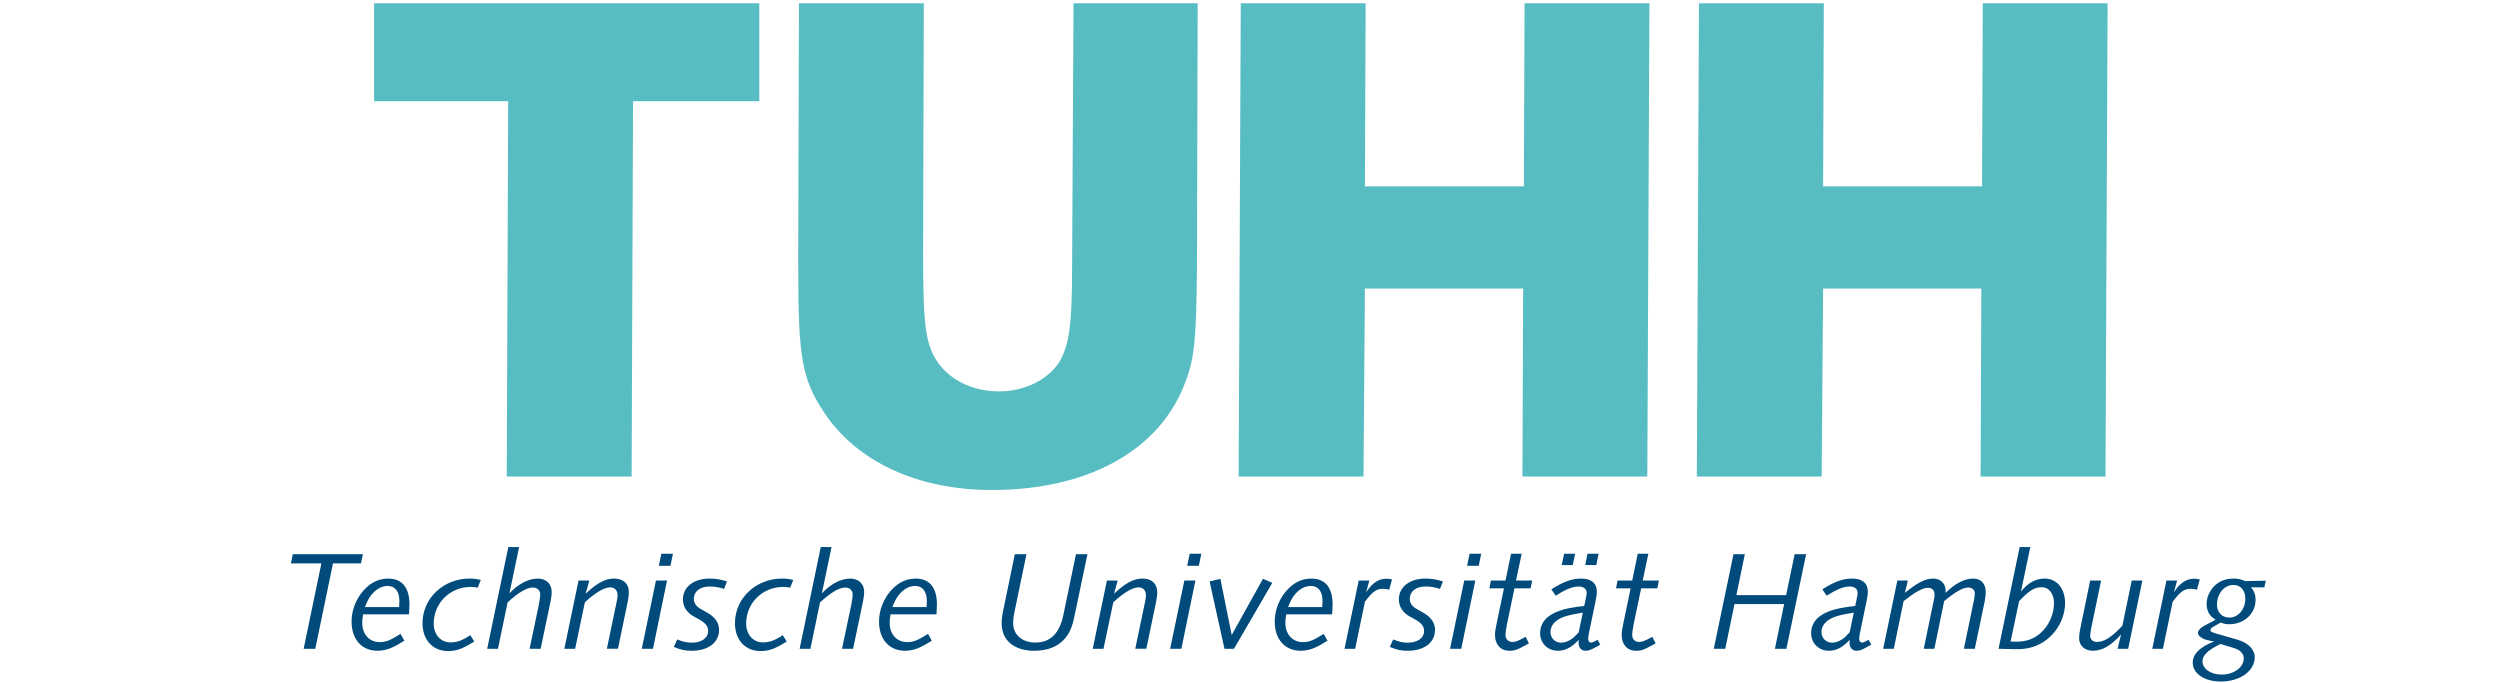 <?xml version="1.0" encoding="UTF-8"?>
<!-- Generator: Adobe Illustrator 16.0.0, SVG Export Plug-In . SVG Version: 6.00 Build 0)  -->
<!DOCTYPE svg PUBLIC "-//W3C//DTD SVG 1.1//EN" "http://www.w3.org/Graphics/SVG/1.1/DTD/svg11.dtd">
<svg version="1.1" id="Ebene_1" xmlns="http://www.w3.org/2000/svg" xmlns:xlink="http://www.w3.org/1999/xlink" x="0px" y="0px" width="1500px" height="410px" viewBox="0 0 1500 410" enable-background="new 0 0 1500 410" xml:space="preserve">
<g>
	<polygon fill="#004B7C" points="182.189,389.261 189.172,389.261 199.802,338.034 216.567,338.034 217.756,332.503    175.723,332.503 174.535,338.034 192.829,338.034  "/>
	<path fill="#004B7C" d="M240.316,380.33c-6.384,4.003-8.771,4.934-12.51,4.934c-6.219,0-10.464-4.679-10.464-11.574   c0-1.188,0.083-2.294,0.506-5.108h27.571c0.175-2.81,0.258-4.504,0.258-5.784c0-10.293-4.432-15.654-12.851-15.654   c-6.468,0-12.17,3.314-16.684,9.617c-3.397,4.932-5.186,10.459-5.186,16.249c0,10.645,6.125,17.452,15.66,17.452   c3.058,0,6.291-0.774,9.018-2.129c1.87-0.856,2.211-1.021,6.973-3.914L240.316,380.33L240.316,380.33z M218.954,364.241   c1.445-3.567,2.21-5.103,3.573-6.89c2.728-3.662,6.385-5.79,10.041-5.79c4.515,0,7.066,3.326,7.066,9.111   c0,0.594-0.083,2.216-0.176,3.567L218.954,364.241L218.954,364.241z"/>
	<path fill="#004B7C" d="M282.184,381.095c-4.68,3.146-7.996,4.344-11.911,4.344c-5.878,0-10.041-4.685-10.041-11.316   c0-12.257,9.783-21.962,22.127-21.962c1.446,0,2.376,0.083,4.257,0.425l1.869-4.598c-2.893-0.677-4.256-0.847-6.725-0.847   c-15.743,0-28.253,11.827-28.253,26.806c0,9.953,6.126,16.678,15.237,16.678c5.186,0,8.501-1.188,15.825-5.701L282.184,381.095   L282.184,381.095z"/>
	<path fill="#004B7C" d="M292.308,389.261h6.466l5.785-27.818c6.302-5.884,11.498-8.939,15.154-8.939   c2.634,0,4.421,1.703,4.421,4.256c0,1.274-0.341,3.744-0.93,6.554l-5.454,25.949h6.642l5.96-28.501   c0.423-2.045,0.671-4.179,0.671-5.624c0-4.764-3.315-7.995-8.336-7.995c-5.62,0-11.663,3.15-17.023,8.853l5.795-27.747h-6.467   L292.308,389.261L292.308,389.261z"/>
	<path fill="#004B7C" d="M338.606,389.261h6.467l5.867-27.911c6.385-5.873,11.663-8.931,15.154-8.931   c2.717,0,4.421,1.786,4.421,4.592c0,1.104-0.083,1.869-0.258,2.81l-6.125,29.44h6.642l5.95-28.676   c0.341-1.787,0.599-3.827,0.599-5.273c0-5.021-3.315-8.171-8.677-8.171c-5.537,0-10.134,2.469-17.282,9.101l2.222-7.913h-6.466   L338.606,389.261L338.606,389.261z"/>
	<path fill="#004B7C" d="M385.071,389.261h6.715l8.429-40.934h-6.643L385.071,389.261L385.071,389.261z M395.277,339.48h6.983   l1.529-7.236h-6.983L395.277,339.48L395.277,339.48z"/>
	<path fill="#004B7C" d="M404.295,388.155c4.349,1.787,6.725,2.304,10.732,2.304c9.948,0,16.425-4.938,16.425-12.598   c0-4.08-2.386-7.571-6.899-10.128l-4.163-2.387c-2.727-1.528-4.091-3.574-4.091-6.038c0-4.514,3.75-7.406,9.452-7.406   c3.058,0,5.608,0.424,8.677,1.446l1.787-4.504c-3.916-1.193-6.983-1.704-10.464-1.704c-9.535,0-16.001,5.02-16.001,12.509   c0,4.251,2.293,7.908,6.467,10.212l2.975,1.616c4.173,2.387,5.702,4.256,5.702,7.148c0,4.168-3.915,6.978-9.783,6.978   c-2.975,0-5.36-0.506-8.77-1.952L404.295,388.155L404.295,388.155z"/>
	<path fill="#004B7C" d="M469.653,381.095c-4.679,3.146-7.995,4.344-11.91,4.344c-5.867,0-10.041-4.685-10.041-11.316   c0-12.257,9.783-21.962,22.127-21.962c1.446,0,2.376,0.083,4.257,0.425l1.869-4.598c-2.893-0.677-4.256-0.847-6.725-0.847   c-15.743,0-28.252,11.827-28.252,26.806c0,9.953,6.125,16.678,15.236,16.678c5.186,0,8.502-1.188,15.825-5.701L469.653,381.095   L469.653,381.095z"/>
	<path fill="#004B7C" d="M479.777,389.261h6.467l5.785-27.818c6.301-5.884,11.497-8.939,15.154-8.939   c2.634,0,4.421,1.703,4.421,4.256c0,1.274-0.341,3.744-0.93,6.554l-5.454,25.949h6.643l5.96-28.501   c0.424-2.045,0.683-4.179,0.683-5.624c0-4.764-3.327-7.995-8.348-7.995c-5.62,0-11.651,3.15-17.023,8.853l5.795-27.747h-6.467   L479.777,389.261L479.777,389.261z"/>
	<path fill="#004B7C" d="M556.798,380.33c-6.385,4.003-8.771,4.934-12.511,4.934c-6.219,0-10.475-4.679-10.475-11.574   c0-1.188,0.093-2.294,0.517-5.108h27.571c0.165-2.81,0.258-4.504,0.258-5.784c0-10.293-4.432-15.654-12.851-15.654   c-6.467,0-12.169,3.314-16.683,9.617c-3.399,4.932-5.196,10.459-5.196,16.249c0,10.645,6.136,17.452,15.661,17.452   c3.067,0,6.301-0.774,9.027-2.129c1.87-0.856,2.21-1.021,6.974-3.914L556.798,380.33L556.798,380.33z M535.435,364.241   c1.446-3.567,2.21-5.103,3.574-6.89c2.727-3.662,6.384-5.79,10.041-5.79c4.514,0,7.064,3.326,7.064,9.111   c0,0.594-0.093,2.216-0.175,3.567L535.435,364.241L535.435,364.241z"/>
	<path fill="#004B7C" d="M652.475,332.503h-6.891l-7.571,36.507c-2.305,11.062-7.831,16.513-16.767,16.513   c-8.005,0-13.366-4.685-13.366-11.74c0-1.963,0.258-3.92,0.682-6.048l7.324-35.23h-6.983l-7.064,34.208   c-0.59,2.552-0.849,5.107-0.849,7.318c0,10.211,7.49,16.431,19.658,16.431c7.407,0,13.357-2.222,17.448-6.385   c3.397-3.579,5.186-7.412,6.632-14.638L652.475,332.503L652.475,332.503z"/>
	<path fill="#004B7C" d="M655.636,389.261h6.466l5.878-27.911c6.374-5.873,11.652-8.931,15.144-8.931   c2.728,0,4.422,1.786,4.422,4.592c0,1.104-0.083,1.869-0.248,2.81l-6.137,29.44h6.643l5.96-28.676   c0.341-1.787,0.589-3.827,0.589-5.273c0-5.021-3.316-8.171-8.677-8.171c-5.527,0-10.124,2.469-17.272,9.101l2.211-7.913h-6.467   L655.636,389.261L655.636,389.261z"/>
	<path fill="#004B7C" d="M702.1,389.261h6.725l8.419-40.934h-6.632L702.1,389.261L702.1,389.261z M712.316,339.48h6.973l1.529-7.236   h-6.973L712.316,339.48L712.316,339.48z"/>
	<polygon fill="#004B7C" points="734.691,389.261 740.394,389.261 763.378,349.691 757.758,347.311 739.03,381.008 732.232,347.311    725.756,348.845  "/>
	<path fill="#004B7C" d="M794.202,380.33c-6.385,4.003-8.771,4.934-12.51,4.934c-6.209,0-10.465-4.679-10.465-11.574   c0-1.188,0.082-2.294,0.506-5.108h27.571c0.176-2.81,0.259-4.504,0.259-5.784c0-10.293-4.422-15.654-12.853-15.654   c-6.467,0-12.168,3.314-16.683,9.617c-3.397,4.932-5.186,10.459-5.186,16.249c0,10.645,6.126,17.452,15.659,17.452   c3.059,0,6.291-0.774,9.02-2.129c1.869-0.856,2.21-1.021,6.973-3.914L794.202,380.33L794.202,380.33z M772.84,364.241   c1.445-3.567,2.211-5.103,3.573-6.89c2.729-3.662,6.386-5.79,10.041-5.79c4.515,0,7.065,3.326,7.065,9.111   c0,0.594-0.083,2.216-0.175,3.567L772.84,364.241L772.84,364.241z"/>
	<path fill="#004B7C" d="M806.712,389.261h6.384l5.868-28.253c4.688-6.213,6.899-7.742,11.062-7.742c1.281,0,1.963,0.176,3.491,0.6   l1.704-6.214c-1.621-0.341-2.386-0.429-3.398-0.429c-4.688,0-8.77,2.728-12.168,8.254l1.952-7.148h-6.384L806.712,389.261   L806.712,389.261z"/>
	<path fill="#004B7C" d="M833.869,388.155c4.34,1.787,6.726,2.304,10.723,2.304c9.959,0,16.426-4.938,16.426-12.598   c0-4.08-2.387-7.571-6.891-10.128l-4.175-2.387c-2.727-1.528-4.09-3.574-4.09-6.038c0-4.514,3.75-7.406,9.451-7.406   c3.059,0,5.62,0.424,8.678,1.446l1.787-4.504c-3.915-1.193-6.973-1.704-10.465-1.704c-9.534,0-16,5.02-16,12.509   c0,4.251,2.303,7.908,6.466,10.212l2.985,1.616c4.163,2.387,5.69,4.256,5.69,7.148c0,4.168-3.914,6.978-9.781,6.978   c-2.976,0-5.36-0.506-8.761-1.952L833.869,388.155L833.869,388.155z"/>
	<path fill="#004B7C" d="M870.034,389.261h6.726l8.42-40.934h-6.633L870.034,389.261L870.034,389.261z M880.24,339.48h6.983   l1.529-7.236h-6.975L880.24,339.48L880.24,339.48z"/>
	<path fill="#004B7C" d="M893.608,353.009h8.76l-4.245,20.433c-0.939,4.421-1.115,5.526-1.115,7.654   c0,5.614,3.408,9.364,8.513,9.364c3.408,0,4.597-0.435,11.827-4.433l-1.952-3.915c-4.597,2.469-6.126,3.068-8.006,3.068   c-2.376,0-4.08-1.704-4.08-4.086c0-1.446,0.341-3.75,0.856-6.467l4.505-21.62h9.698l0.94-4.681h-9.7l3.398-16.084h-6.385   l-3.314,16.084h-8.771L893.608,353.009L893.608,353.009z"/>
	<path fill="#004B7C" d="M958.543,383.899c-2.47,1.363-2.976,1.622-3.915,1.622c-1.105,0-1.704-0.765-1.704-2.299   c0-1.022,0.093-1.616,0.682-4.598l3.832-18.382c0.424-1.87,0.682-4.003,0.682-5.19c0-5.104-3.314-7.912-9.45-7.912   c-5.527,0-10.89,1.962-17.861,6.466l2.635,3.833c5.949-3.833,10.123-5.537,13.78-5.537c2.975,0,4.771,1.446,4.771,3.832   c0,0.507-0.094,1.105-0.176,1.705l-1.281,6.131c-6.973,0.754-11.312,1.611-15.061,2.976c-7.49,2.635-11.404,7.235-11.404,13.443   c0,5.873,4.598,10.471,10.641,10.471c4.514,0,8.336-2.046,12.51-6.561l-0.083,1.787c0,2.893,1.694,4.772,4.174,4.772   c1.787,0,3.232-0.518,6.384-2.305c0.848-0.423,1.694-0.93,2.458-1.445L958.543,383.899L958.543,383.899z M947.222,379.391   l-2.046,2.128c-2.293,2.474-5.691,4.085-8.502,4.085c-3.656,0-6.384-2.722-6.384-6.378c0-3.068,1.704-5.702,4.938-7.665   c2.975-1.782,6.89-2.805,14.462-4.003L947.222,379.391L947.222,379.391z M937.016,339.057h6.632l1.446-6.812h-6.633   L937.016,339.057L937.016,339.057z M951.137,339.057h6.642l1.364-6.812H952.5L951.137,339.057L951.137,339.057z"/>
	<path fill="#004B7C" d="M969.616,353.009h8.761l-4.257,20.433c-0.93,4.421-1.104,5.526-1.104,7.654   c0,5.614,3.398,9.364,8.512,9.364c3.409,0,4.598-0.435,11.828-4.433l-1.953-3.915c-4.596,2.469-6.125,3.068-7.995,3.068   c-2.386,0-4.091-1.704-4.091-4.086c0-1.446,0.342-3.75,0.849-6.467l4.514-21.62h9.7l0.93-4.681h-9.689l3.398-16.084h-6.374   l-3.326,16.084h-8.77L969.616,353.009L969.616,353.009z"/>
	<polygon fill="#004B7C" points="1028.271,389.261 1035.16,389.261 1040.697,362.454 1070.479,362.454 1064.952,389.261    1071.843,389.261 1083.671,332.503 1076.781,332.503 1071.678,357.099 1041.813,357.099 1046.916,332.503 1040.099,332.503  "/>
	<path fill="#004B7C" d="M1121.138,383.899c-2.47,1.363-2.985,1.622-3.915,1.622c-1.115,0-1.704-0.765-1.704-2.299   c0-1.022,0.082-1.616,0.682-4.598l3.822-18.382c0.434-1.87,0.682-4.003,0.682-5.19c0-5.104-3.315-7.912-9.452-7.912   c-5.525,0-10.888,1.962-17.859,6.466l2.634,3.833c5.961-3.833,10.123-5.537,13.78-5.537c2.984,0,4.771,1.446,4.771,3.832   c0,0.507-0.093,1.105-0.176,1.705l-1.271,6.131c-6.983,0.754-11.321,1.611-15.062,2.976c-7.499,2.635-11.404,7.235-11.404,13.443   c0,5.873,4.587,10.471,10.642,10.471c4.504,0,8.336-2.046,12.499-6.561l-0.083,1.787c0,2.893,1.705,4.772,4.174,4.772   c1.787,0,3.232-0.518,6.384-2.305c0.857-0.423,1.704-0.93,2.469-1.445L1121.138,383.899L1121.138,383.899z M1109.806,379.391   l-2.035,2.128c-2.304,2.474-5.702,4.085-8.512,4.085c-3.657,0-6.384-2.722-6.384-6.378c0-3.068,1.703-5.702,4.938-7.665   c2.985-1.782,6.891-2.805,14.462-4.003L1109.806,379.391L1109.806,379.391z"/>
	<path fill="#004B7C" d="M1129.907,389.261h6.373l5.878-28.588c6.809-5.361,11.487-8.007,14.474-8.007   c2.552,0,4.08,1.446,4.08,3.915c0,1.11,0,1.533-0.176,2.299l-6.291,30.381h6.385l5.866-28.588   c6.643-5.537,11.239-8.171,14.474-8.171c2.293,0,3.903,1.444,3.903,3.397c0,1.11-0.164,2.557-0.506,4.178l-6.043,29.184h6.549   l5.961-28.588c0.342-1.793,0.6-3.915,0.6-5.279c0-5.278-2.811-8.253-7.582-8.253c-5.187,0-10.878,2.975-16.497,8.594v-1.446   c0-4.079-3.068-7.146-7.324-7.146c-4.845,0-9.523,2.386-17.105,8.594l1.787-7.406h-6.302L1129.907,389.261L1129.907,389.261z"/>
	<path fill="#004B7C" d="M1199.118,389.261c6.468,0.176,8.688,0.259,10.642,0.259c6.291,0,10.97-1.188,15.565-3.916   c8.349-5.02,13.708-14.291,13.708-23.914c0-8.589-5.021-14.549-12.179-14.549c-5.444,0-10.123,2.551-14.286,7.83l5.608-26.726   h-6.384L1199.118,389.261L1199.118,389.261z M1211.464,360.674c6.031-6.303,9.266-8.348,13.438-8.348   c4.514,0,7.489,3.832,7.489,9.539c0,6.804-3.15,13.786-8.265,18.124c-3.987,3.487-8.502,5.017-14.368,5.017l-3.409-0.083   L1211.464,360.674L1211.464,360.674z"/>
	<path fill="#004B7C" d="M1254.096,348.328l-5.961,29.018c-0.424,2.046-0.683,3.921-0.683,5.625c0,4.339,3.409,7.489,8.183,7.489   c5.785,0,10.971-3.068,17.014-9.794l-2.128,8.596h6.384l8.512-40.934h-6.384l-5.619,27.147c-6.808,7.153-10.971,9.705-15.401,9.705   c-2.211,0-3.915-1.622-3.915-3.662c0-0.935,0.341-3.058,0.773-5.361l5.785-27.829H1254.096L1254.096,348.328z"/>
	<path fill="#004B7C" d="M1291.365,389.261h6.385l5.878-28.253c4.68-6.213,6.891-7.742,11.062-7.742c1.271,0,1.953,0.176,3.481,0.6   l1.703-6.214c-1.62-0.341-2.386-0.429-3.397-0.429c-4.68,0-8.771,2.728-12.168,8.254l1.952-7.148h-6.384L1291.365,389.261   L1291.365,389.261z"/>
	<path fill="#004B7C" d="M1359.462,348.422l-12.263,0.248c-2.975-1.188-4.504-1.528-7.064-1.528c-4.422,0-8.161,1.363-11.053,3.997   c-3.068,2.81-5.114,7.147-5.114,11.067c0,4.505,1.787,7.572,5.454,9.612l-6.9,3.657c-2.293,1.28-3.739,2.81-3.739,4.173   c0,1.276,0.848,2.299,2.553,3.233c1.362,0.853,2.81,1.192,7.147,2.04c-8.336,3.067-12.851,7.488-12.851,12.598   c0,6.637,6.973,11.398,16.849,11.398c11.486,0,20.35-6.296,20.35-14.55c0-4.768-3.926-8.683-10.566-10.635l-10.454-2.979   c-4.854-1.363-5.537-1.704-5.537-2.728c0-0.683,0.589-1.364,1.705-1.953l4.421-2.551c2.21,0.847,3.315,1.022,5.196,1.022   c8.842,0,15.742-6.391,15.742-14.557c0-3.32-0.939-5.702-2.811-7.571h8.078L1359.462,348.422L1359.462,348.422z M1340.052,350.973   c4.339,0,7.147,3.232,7.147,8.254c0,6.296-4.256,11.316-9.523,11.316c-4.515,0-7.489-3.15-7.489-7.748   C1330.187,356.241,1334.525,350.973,1340.052,350.973L1340.052,350.973z M1336.993,387.814c4.505,1.363,4.505,1.363,5.187,1.705   c2.645,1.271,4.08,3.232,4.08,5.531c0,5.36-5.949,9.699-13.265,9.699c-6.559,0-11.497-3.408-11.497-7.995   c0-3.574,3.151-6.638,10.815-10.388L1336.993,387.814L1336.993,387.814z"/>
	<polygon fill="#57BDC3" points="224.449,1.978 224.449,60.725 304.899,60.725 304.052,285.914 378.976,285.914 379.823,60.725    455.593,60.725 455.593,1.978  "/>
	<path fill="#57BDC3" d="M644.106,1.978l-0.847,158.358c0,34.481-1.705,45.979-7.242,56.19c-6.807,11.062-20.856,18.31-36.609,18.31   c-19.151,0-34.904-9.798-40.866-25.122c-3.832-10.211-4.679-22.984-4.679-59.171l0.423-148.565h-74.924l-0.423,146.867v11.491   c0,54.059,2.128,66.83,15.33,86.841c19.576,29.797,56.185,46.824,100.883,46.824c58.323,0,101.317-24.26,116.213-65.131   c5.537-14.477,6.395-26.815,6.817-68.534l0.424-158.358H644.106L644.106,1.978z"/>
	<polygon fill="#57BDC3" points="988.386,285.914 989.656,1.978 914.742,1.978 914.319,111.807 818.951,111.807 819.387,1.978    744.463,1.978 743.182,285.914 818.105,285.914 818.951,173.11 913.886,173.11 913.462,285.914  "/>
	<polygon fill="#57BDC3" points="1263.288,285.914 1264.569,1.978 1189.656,1.978 1189.223,111.807 1093.865,111.807    1094.288,1.978 1019.365,1.978 1018.095,285.914 1093.019,285.914 1093.865,173.11 1188.799,173.11 1188.375,285.914  "/>
</g>
</svg>